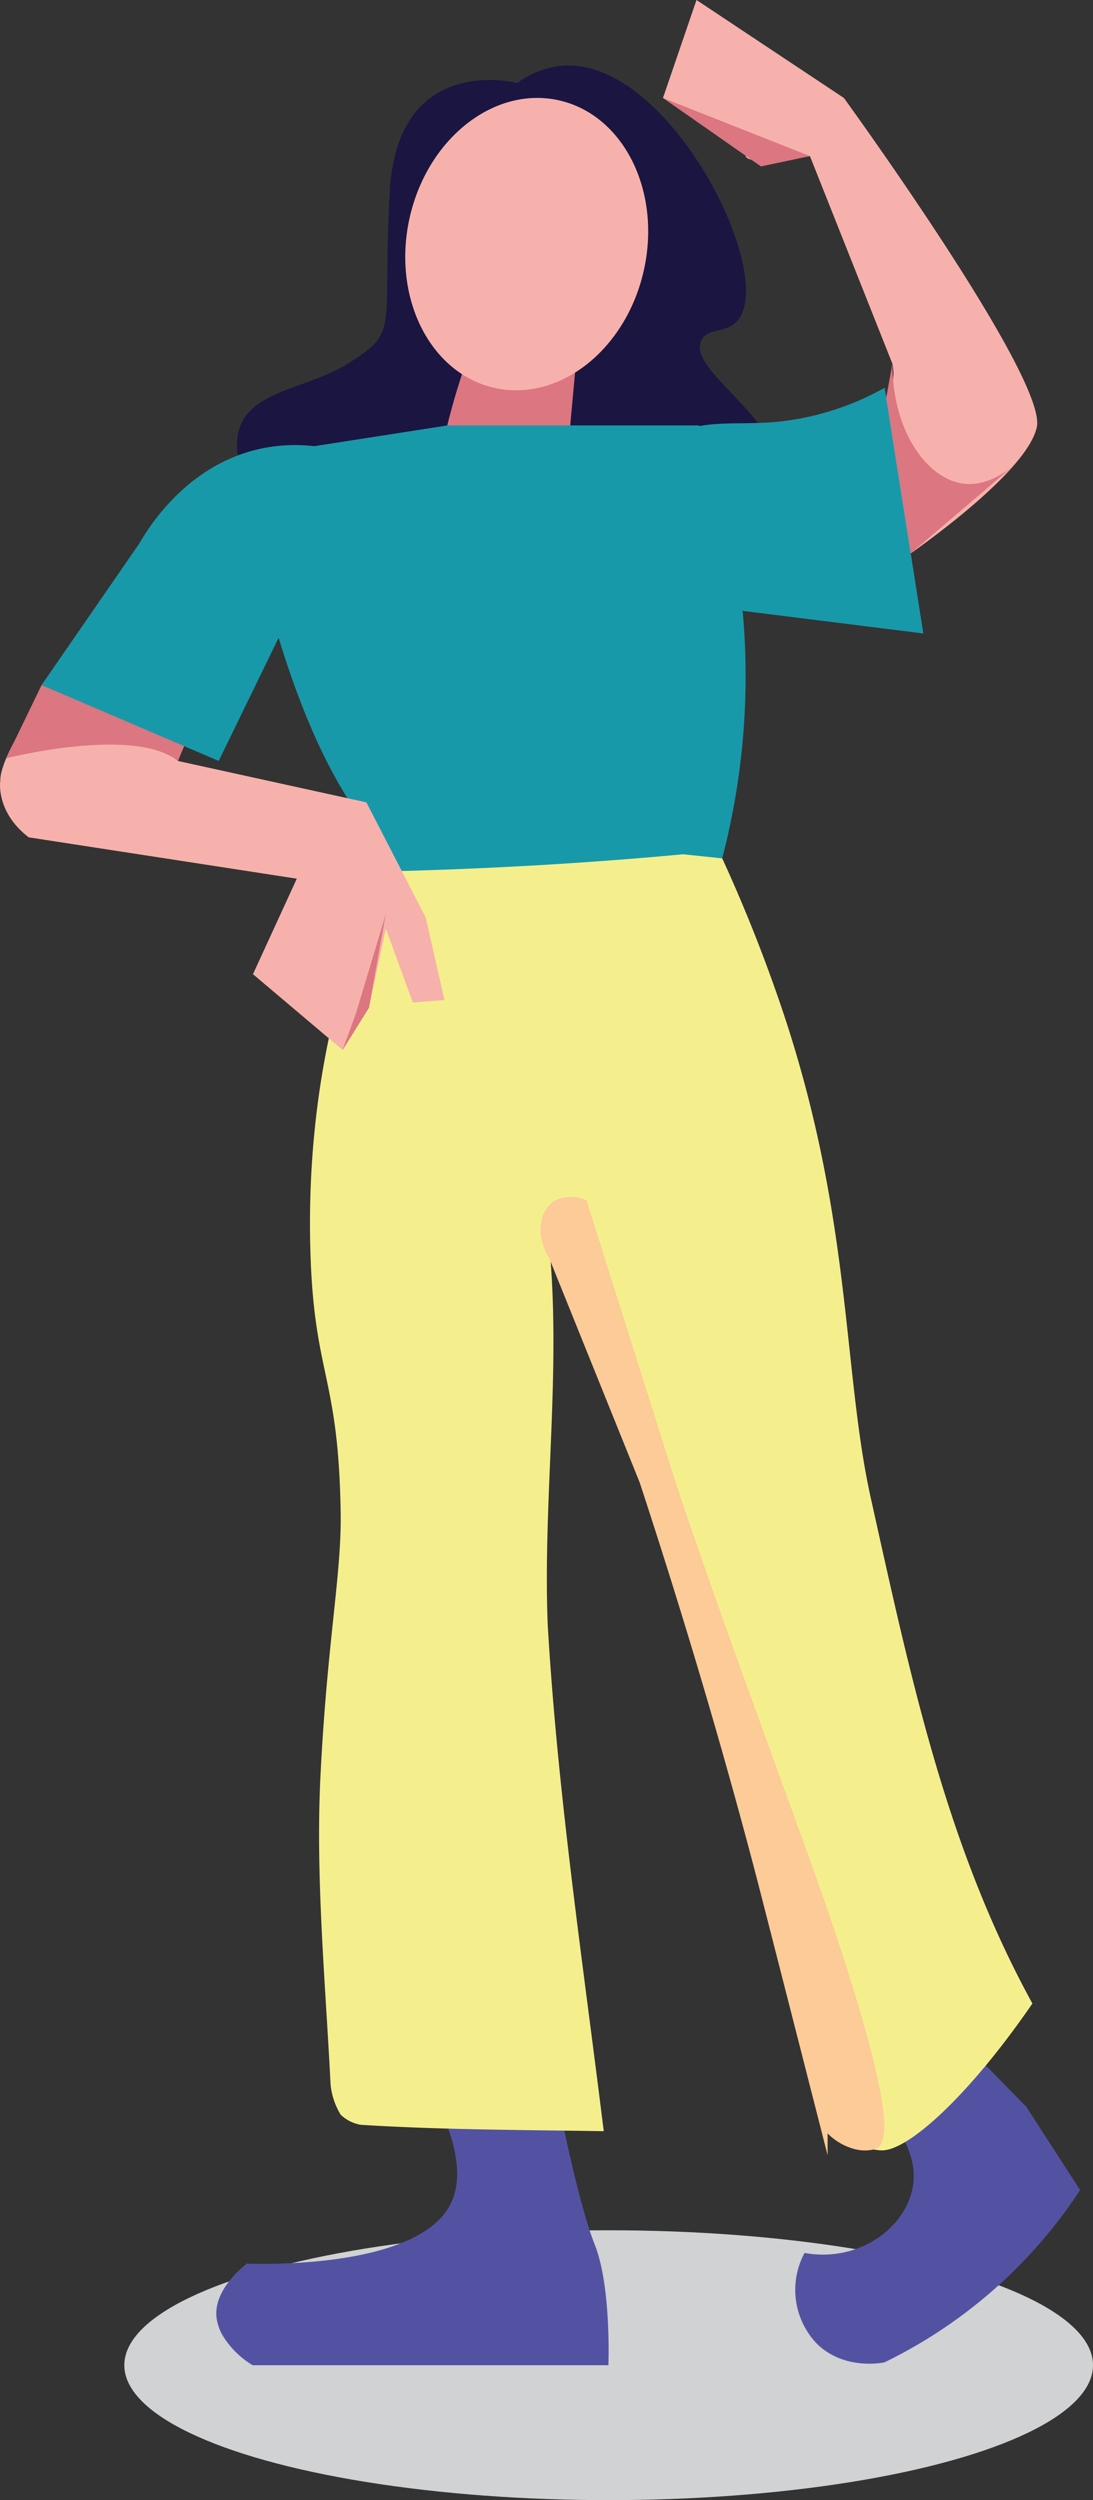 <svg id="Group_690" data-name="Group 690" xmlns="http://www.w3.org/2000/svg" width="128.237" height="293.063" viewBox="0 0 128.237 293.063">
  <rect x="0" y="0" width="128.237" height="293.063" fill="#333333" stroke="none"/>
  <ellipse id="Ellipse_75" data-name="Ellipse 75" cx="56.826" cy="15.816" rx="56.826" ry="15.816" transform="translate(14.586 261.43)" fill="#d0d2d3"/>
  <g id="Group_684" data-name="Group 684" transform="translate(27.815 7.669)">
    <path id="Path_1280" data-name="Path 1280" d="M703.774,335.839s-14.051-3.7-14.949,12.756,1.245,16.236-4.852,20.1-15.659,2.955-12.4,13.3,5.277,11.727,5.277,11.727L724,394.993c8.794-5.6,10.771-10.058,10.614-13.3-.34-7.023-10.851-12.17-9.238-15.671.716-1.554,2.893-.781,4.24-2.317,4.7-5.368-7.919-30.71-20.407-29.911A10.7,10.7,0,0,0,703.774,335.839Z" transform="translate(-670.915 -333.771)" fill="#1b1541"/>
    <path id="Path_1281" data-name="Path 1281" d="M687.8,367.895a7.274,7.274,0,1,0,14.457,1.38q.69-7.469,1.38-14.939l-12.19,1.93q-.417,1.039-.817,2.124a78.421,78.421,0,0,0-2.566,8.4Q687.929,367.345,687.8,367.895Z" transform="translate(-663.402 -324.587)" fill="#dc7680"/>
    <path id="Path_1282" data-name="Path 1282" d="M712.545,356.62c-2.085,9.307-9.927,15.474-17.514,13.774a11.7,11.7,0,0,1-4.007-1.734c-5.054-3.414-7.639-10.679-5.956-18.2,2.086-9.307,9.927-15.474,17.514-13.774S714.629,347.312,712.545,356.62Z" transform="translate(-664.824 -332.594)" fill="#f7b1ac"/>
  </g>
  <g id="Group_685" data-name="Group 685" transform="translate(27.941 49.871)">
    <path id="Path_1283" data-name="Path 1283" d="M695.541,362.945,671,366.764s4.474,32.671,17.324,45.679l2.283,5.445,37.187-4.2a84.435,84.435,0,0,0,2.42-28.776l-5.143-21.969H695.541Z" transform="translate(-671.002 -362.945)" fill="#1899aa"/>
  </g>
  <g id="Group_686" data-name="Group 686" transform="translate(25.376 238.349)">
    <path id="Path_1284" data-name="Path 1284" d="M694.68,498.141c3.661,7.2,3.135,11.077,1.814,13.31-4.419,7.476-23.666,6.579-23.666,6.579h0c-.424.323-4.021,3.143-3.559,6.429a6.03,6.03,0,0,0,.6,1.815,10.309,10.309,0,0,0,3.63,3.67h41.735s.359-9.236-1.61-14.161-4.293-16.853-4.293-16.853Z" transform="translate(-669.229 -491.045)" fill="#5352a2"/>
    <path id="Path_1285" data-name="Path 1285" d="M723.919,501.121c4.021,1.943,6.475,5.849,6.126,9.543-.474,5.038-6.145,9.5-12.775,8.312a9.123,9.123,0,0,0,1.506,10.7c3.129,3,7.447,2.209,7.87,2.125A57.453,57.453,0,0,0,749.6,511.6l-6.32-9.762-8.435-8.607Z" transform="translate(-648.252 -493.236)" fill="#5352a2"/>
  </g>
  <g id="Group_687" data-name="Group 687" transform="translate(36.368 100.137)">
    <path id="Path_1286" data-name="Path 1286" d="M686.167,399.689c.02,0,.419.084.419.084l-.419-.084q8.567-.2,17.66-.726,8.645-.508,16.792-1.27l4.576.479h0c1.758,3.828,4.275,9.657,6.771,16.935,8.513,24.812,7.3,42.938,10.663,58.056,4.74,21.326,8.886,40.876,18.958,59.241-7.406,10.783-14.69,17.42-17.8,17.214a11.388,11.388,0,0,1-2.932-.628,10.34,10.34,0,0,1-4.147-2.961c-7.8-33.146-14.683-57.853-18.27-68.084-.654-1.866-1.272-3.456-3.648-10.115-3.167-8.87-5.16-12.517-7.109-18.364-.593-1.778-1.778-2.963-2.37-4.739-.593-1.185-.881-1.049.15.461a4.813,4.813,0,0,0,3.206,1.988,5.188,5.188,0,0,1-3.949-5.412c1.778,15.4-.592,30.805,0,46.208,1.185,20.141,4.147,39.692,6.576,59.4a3.818,3.818,0,0,1-.373-2.088,13.088,13.088,0,0,1,.373,2.088c-9.539-.155-19.017-.155-28.495-.748a4.481,4.481,0,0,1-2.37-1.185,8.411,8.411,0,0,1-1.185-3.554c-.593-11.848-1.778-24.288-1.185-36.137.788-15.787,2.474-23.579,2.37-30.805-.236-16.263-3.136-16.092-3.554-30.805C676.1,417.085,685.425,399.616,686.167,399.689Z" transform="translate(-676.828 -397.693)" fill="#f4ef8c"/>
    <path id="Path_1287" data-name="Path 1287" d="M700.36,426.075a3.749,3.749,0,0,0-3.146.15c-1.454.971-1.924,3.609-.409,5.954l10.669,26.426c6.439,19.593,10.841,35.32,13.731,46.357,0,0,.563,2.148,7.349,28.7a6.5,6.5,0,0,0,3.8,2.78,4.207,4.207,0,0,0,2.158,0c3.252-1.558-5.8-27.089-7.448-31.7-3.806-10.647-13.353-36.453-16.749-47.191Q705.336,441.811,700.36,426.075Z" transform="translate(-668.323 -385.146)" fill="#fccb98" stroke="#fccb98" stroke-miterlimit="10" stroke-width="1"/>
  </g>
  <g id="Group_688" data-name="Group 688" transform="translate(0 52.171)">
    <path id="Path_1288" data-name="Path 1288" d="M659.888,381.935s-8.167,10.232-8.167,14.164c0,0-.6,3.611,3.327,6.644l31.462,4.849-5.143,11.194,10.521,8.888,3.091-4.956,1.973-9.263,3.169,8.658,3.718-.3q-1.1-4.841-2.206-9.681l-6.957-13.487-22.121-4.853,3.669-8.886Z" transform="translate(-651.687 -356.764)" fill="#f7b1ac"/>
    <path id="Path_1289" data-name="Path 1289" d="M656.336,383.987l-4.146,8.572s14.961-3.807,20.141.314l2.458-5.86Z" transform="translate(-651.462 -355.848)" fill="#dc7680"/>
    <path id="Path_1290" data-name="Path 1290" d="M687.047,364.665a19.318,19.318,0,0,0-6.391.318c-8.555,1.9-13.035,9.193-14.106,11.053q-5.746,8.319-11.495,16.637l20.787,8.886,10.473-21.505Z" transform="translate(-650.182 -364.535)" fill="#1899aa"/>
    <path id="Path_1291" data-name="Path 1291" d="M684.541,402.545l-3.486,11.574-1.579,4.351,3.091-4.956Z" transform="translate(-639.276 -347.56)" fill="#dc7680"/>
  </g>
  <g id="Group_689" data-name="Group 689" transform="translate(74.753)">
    <path id="Path_1292" data-name="Path 1292" d="M727.537,377.32a5.371,5.371,0,0,0,4.114-2.241,5.243,5.243,0,0,0,.726-3.974L722.7,346.766s-7.217,1.211-7.541,0-9.7-6.813-9.7-6.813l3.933-11.483,17.292,11.483s23.849,32.807,22.638,38.566-16.335,15.892-16.335,15.892Q730.258,385.866,727.537,377.32Z" transform="translate(-702.428 -328.47)" fill="#f7b1ac"/>
    <path id="Path_1293" data-name="Path 1293" d="M724.289,357.943c-.007,7.969,4.126,13.623,8.47,14.08.7.074,2.932.174,5.736-2.128l-12.056,10.281-2.876-18.259" transform="translate(-694.34 -315.308)" fill="#dc7680"/>
    <path id="Path_1294" data-name="Path 1294" d="M705.453,336.408l11.5,8.024,5.747-1.211Z" transform="translate(-702.428 -324.925)" fill="#dc7680"/>
    <path id="Path_1295" data-name="Path 1295" d="M703.362,370.088a11.042,11.042,0,0,1,3.265-3.977c3.735-2.764,7.877-1.75,13.07-2.22a32.471,32.471,0,0,0,12.705-4l4.538,28.8-29.04-3.63Z" transform="translate(-703.362 -314.436)" fill="#1899aa"/>
  </g>
</svg>
